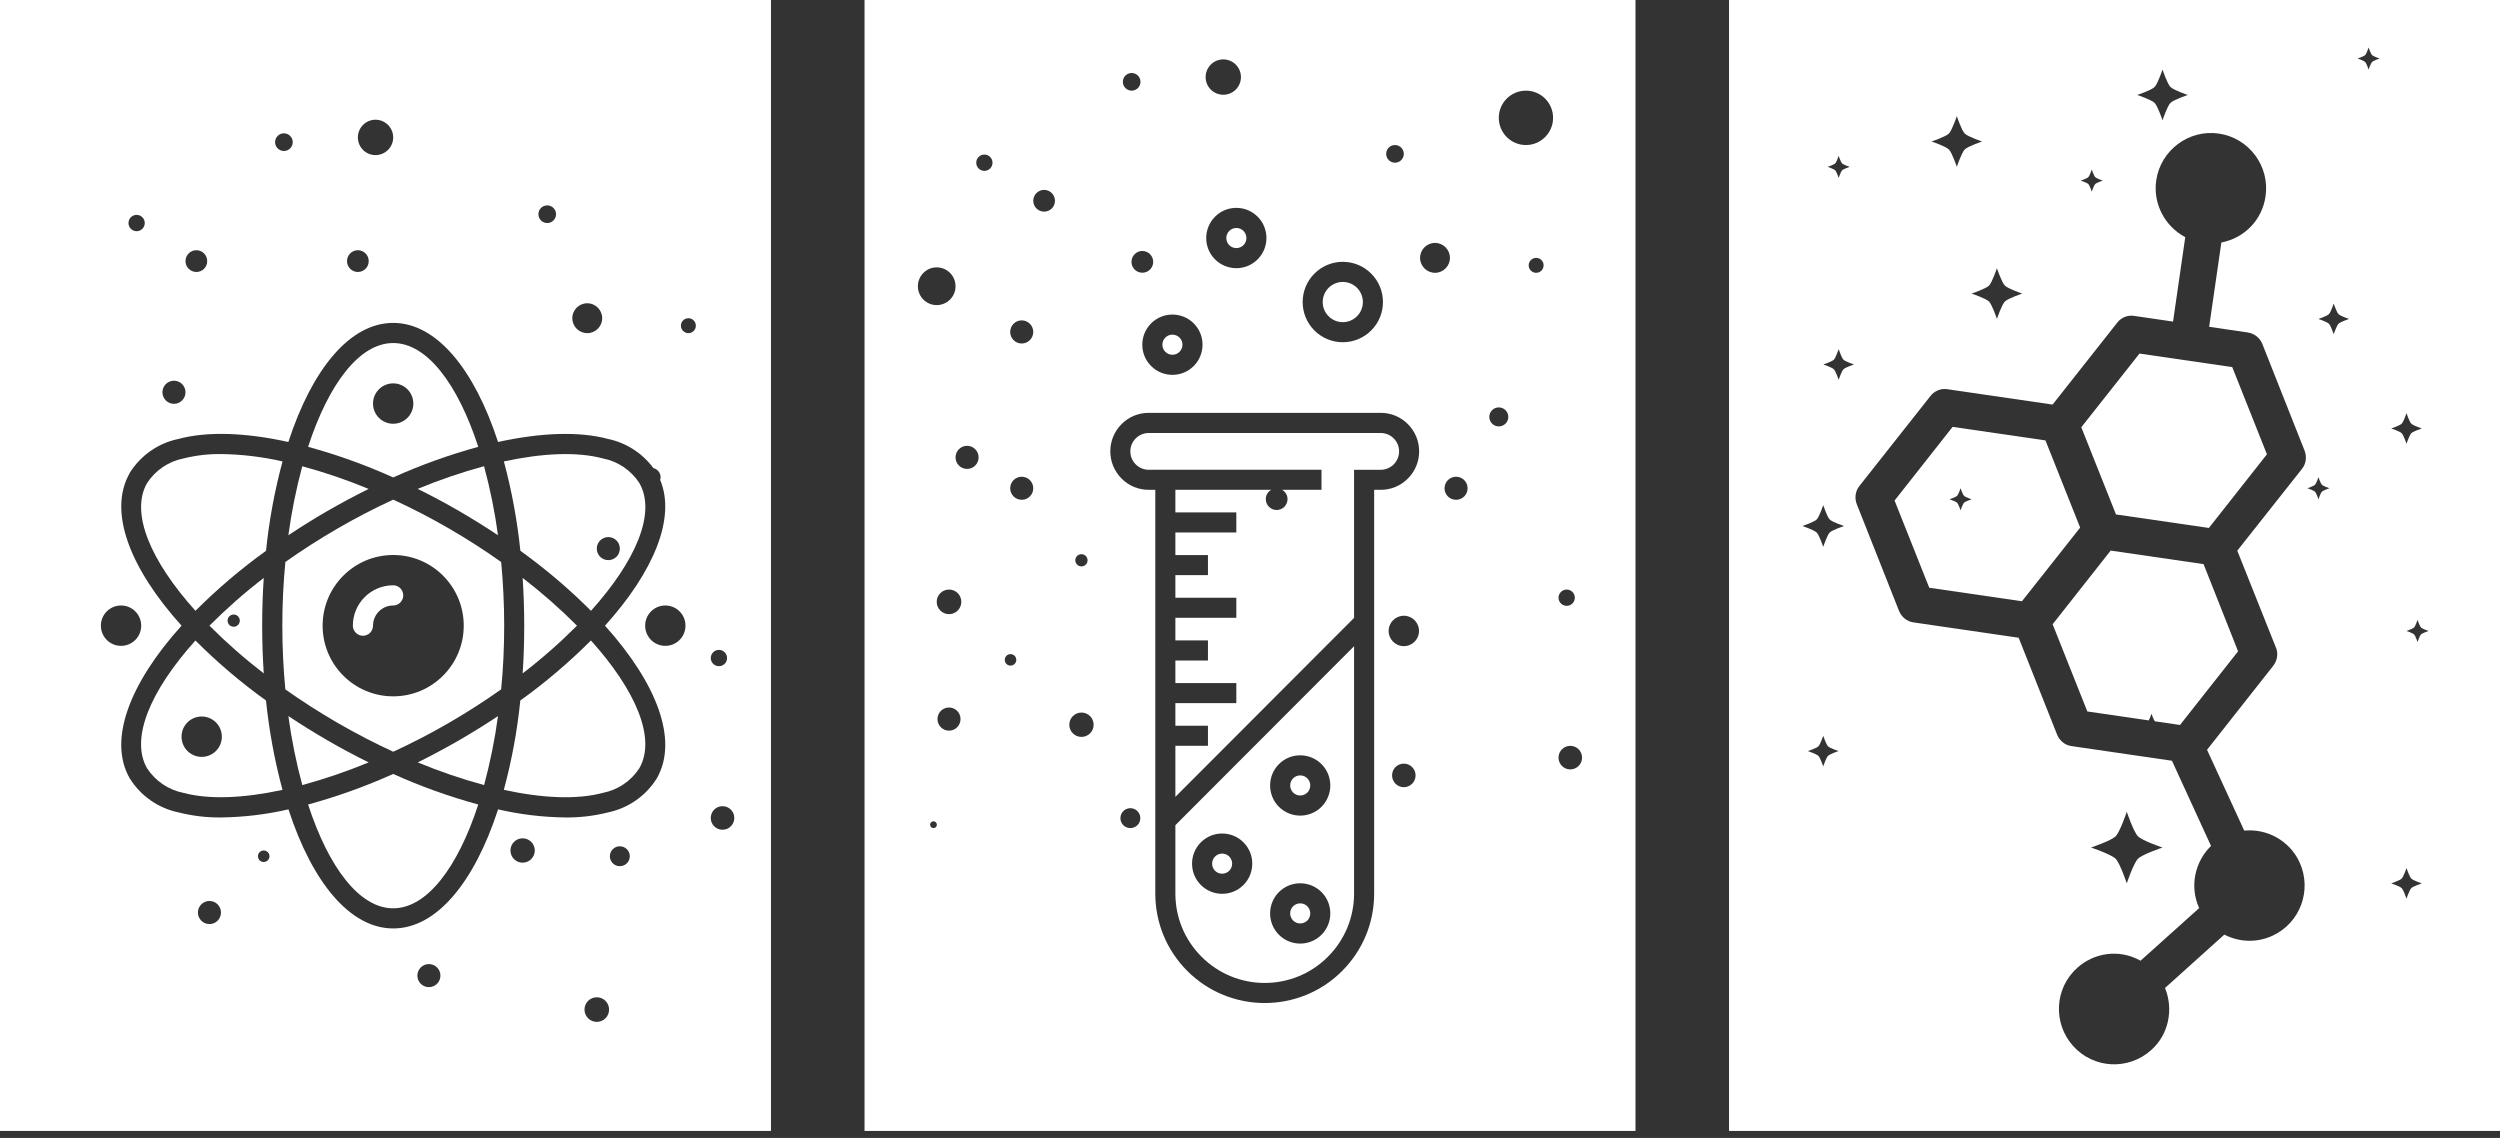 <svg xmlns="http://www.w3.org/2000/svg" width="145" height="66" viewBox="0 0 145 66" fill="none"><rect x="0" y="0" width="145" height="66" fill="#333333" stroke="none"/><g clip-path="url(#clip0_81_840)"><path d="M34.275 35.429C36.89 32.522 38.075 29.741 37.081 28.014C36.597 27.273 35.834 26.758 34.967 26.589C33.484 26.191 31.484 26.276 29.225 26.763C29.682 28.462 30.001 30.196 30.182 31.946C31.639 32.993 33.009 34.157 34.277 35.427L34.275 35.429ZM35.282 31.15C35.652 31.15 35.951 31.449 35.951 31.82C35.951 32.19 35.652 32.488 35.282 32.488C34.912 32.488 34.613 32.188 34.613 31.82C34.613 31.452 34.912 31.15 35.282 31.15Z" fill="white"></path><path d="M18.982 29.642C19.781 29.18 20.58 28.753 21.38 28.357C20.126 27.838 18.84 27.398 17.531 27.044C17.177 28.359 16.908 29.695 16.725 31.044C17.447 30.564 18.198 30.095 18.979 29.642H18.982Z" fill="white"></path><path d="M24.23 28.357C25.034 28.753 25.833 29.18 26.63 29.642C27.411 30.098 28.163 30.564 28.884 31.044C28.702 29.693 28.43 28.355 28.074 27.04C26.765 27.396 25.481 27.835 24.227 28.355H24.23V28.357Z" fill="white"></path><path d="M21.051 36.874C21.373 36.874 21.635 36.611 21.635 36.289C21.635 35.642 22.158 35.118 22.805 35.118C23.127 35.118 23.389 34.855 23.389 34.532C23.389 34.21 23.127 33.947 22.805 33.947C21.514 33.947 20.466 34.994 20.466 36.289C20.466 36.611 20.729 36.874 21.051 36.874Z" fill="white"></path><path d="M0 65.595H44.716V0H0V65.595ZM12.148 53.596C11.78 53.596 11.479 53.297 11.479 52.926C11.479 52.556 11.78 52.256 12.148 52.256C12.516 52.256 12.817 52.556 12.817 52.926C12.817 53.297 12.518 53.596 12.148 53.596ZM15.295 49.996C15.11 49.996 14.962 49.848 14.962 49.662C14.962 49.477 15.11 49.328 15.295 49.328C15.48 49.328 15.631 49.477 15.631 49.662C15.631 49.848 15.48 49.996 15.295 49.996ZM24.876 57.254C24.506 57.254 24.207 56.954 24.207 56.586C24.207 56.218 24.506 55.916 24.876 55.916C25.246 55.916 25.545 56.215 25.545 56.586C25.545 56.956 25.244 57.254 24.876 57.254ZM30.312 50.035C29.924 50.035 29.606 49.72 29.606 49.328C29.606 48.937 29.924 48.622 30.312 48.622C30.7 48.622 31.018 48.937 31.018 49.328C31.018 49.72 30.7 50.035 30.312 50.035ZM34.615 59.269C34.22 59.269 33.9 58.949 33.9 58.555C33.9 58.162 34.22 57.842 34.615 57.842C35.01 57.842 35.327 58.162 35.327 58.555C35.327 58.949 35.008 59.269 34.615 59.269ZM35.949 50.239C35.631 50.239 35.373 49.983 35.373 49.662C35.373 49.342 35.631 49.084 35.949 49.084C36.266 49.084 36.529 49.342 36.529 49.662C36.529 49.983 36.268 50.239 35.949 50.239ZM41.697 37.693C41.958 37.693 42.17 37.904 42.17 38.167C42.17 38.43 41.958 38.638 41.697 38.638C41.437 38.638 41.224 38.425 41.224 38.167C41.224 37.908 41.437 37.693 41.697 37.693ZM41.905 46.758C42.284 46.758 42.59 47.064 42.59 47.442C42.59 47.819 42.284 48.125 41.905 48.125C41.526 48.125 41.224 47.819 41.224 47.442C41.224 47.064 41.53 46.758 41.905 46.758ZM39.927 18.456C40.165 18.456 40.359 18.648 40.359 18.89C40.359 19.133 40.165 19.323 39.927 19.323C39.69 19.323 39.493 19.128 39.493 18.89C39.493 18.652 39.687 18.456 39.927 18.456ZM39.758 36.289C39.758 36.936 39.235 37.46 38.589 37.46C37.942 37.46 37.419 36.936 37.419 36.289C37.419 35.642 37.942 35.118 38.589 35.118C39.235 35.118 39.758 35.642 39.758 36.289ZM34.062 17.589C34.539 17.589 34.928 17.978 34.928 18.456C34.928 18.934 34.539 19.323 34.062 19.323C33.585 19.323 33.194 18.934 33.194 18.456C33.194 17.978 33.582 17.589 34.062 17.589ZM31.739 11.912C32.02 11.912 32.251 12.141 32.251 12.424C32.251 12.708 32.02 12.937 31.739 12.937C31.458 12.937 31.228 12.708 31.228 12.424C31.228 12.141 31.456 11.912 31.739 11.912ZM21.779 6.944C22.346 6.944 22.805 7.404 22.805 7.971C22.805 8.538 22.346 8.996 21.779 8.996C21.213 8.996 20.756 8.536 20.756 7.971C20.756 7.406 21.215 6.944 21.779 6.944ZM20.756 14.512C21.103 14.512 21.386 14.796 21.386 15.146C21.386 15.496 21.103 15.775 20.756 15.775C20.409 15.775 20.126 15.494 20.126 15.146C20.126 14.798 20.409 14.512 20.756 14.512ZM16.467 7.733C16.748 7.733 16.979 7.962 16.979 8.245C16.979 8.529 16.748 8.758 16.467 8.758C16.186 8.758 15.955 8.529 15.955 8.245C15.955 7.962 16.184 7.733 16.467 7.733ZM11.39 14.512C11.737 14.512 12.018 14.796 12.018 15.146C12.018 15.496 11.737 15.775 11.39 15.775C11.043 15.775 10.759 15.494 10.759 15.146C10.759 14.798 11.04 14.512 11.39 14.512ZM10.09 22.081C10.458 22.081 10.759 22.383 10.759 22.751C10.759 23.119 10.458 23.423 10.09 23.423C9.723 23.423 9.421 23.122 9.421 22.751C9.421 22.381 9.72 22.081 10.09 22.081ZM7.925 12.463C8.185 12.463 8.396 12.676 8.396 12.937C8.396 13.197 8.185 13.41 7.925 13.41C7.665 13.41 7.452 13.2 7.452 12.937C7.452 12.674 7.662 12.463 7.925 12.463ZM7.521 27.431C8.156 26.415 9.174 25.704 10.346 25.459C12.032 25.006 14.247 25.088 16.725 25.635C18.1 21.413 20.29 18.728 22.805 18.728C25.319 18.728 27.509 21.413 28.887 25.635C31.367 25.091 33.582 25.006 35.268 25.459C36.325 25.681 37.257 26.285 37.894 27.147C38.134 27.206 38.315 27.422 38.315 27.68C38.315 27.733 38.306 27.783 38.289 27.833C39.21 30.031 37.933 33.135 35.09 36.291C38.109 39.644 39.365 42.938 38.093 45.148C37.458 46.163 36.44 46.874 35.268 47.119C34.455 47.325 33.617 47.423 32.779 47.412C31.47 47.396 30.163 47.238 28.889 46.943C27.514 51.167 25.324 53.85 22.809 53.85C20.295 53.85 18.104 51.165 16.73 46.943C15.453 47.238 14.149 47.394 12.84 47.412C12.002 47.423 11.164 47.325 10.351 47.119C9.179 46.874 8.158 46.161 7.525 45.145C6.253 42.936 7.509 39.64 10.529 36.289C7.509 32.938 6.253 29.642 7.528 27.431H7.521ZM7.021 35.118C7.667 35.118 8.19 35.642 8.19 36.289C8.19 36.936 7.667 37.46 7.021 37.46C6.374 37.46 5.851 36.936 5.851 36.289C5.851 35.642 6.374 35.118 7.021 35.118Z" fill="white"></path><path d="M15.43 31.946C15.608 30.196 15.928 28.462 16.387 26.763C15.217 26.495 14.021 26.351 12.822 26.335C12.089 26.326 11.358 26.411 10.648 26.589C9.78 26.758 9.017 27.273 8.533 28.014C7.539 29.738 8.724 32.524 11.337 35.427C12.605 34.157 13.973 32.993 15.43 31.946Z" fill="white"></path><path d="M16.549 39.983C17.499 40.655 18.506 41.305 19.568 41.92C20.644 42.542 21.727 43.103 22.807 43.601C23.887 43.103 24.972 42.542 26.046 41.92C27.108 41.305 28.115 40.655 29.067 39.983C29.184 38.791 29.243 37.556 29.243 36.289C29.243 35.022 29.181 33.787 29.067 32.595C28.117 31.923 27.11 31.273 26.048 30.658C24.974 30.036 23.887 29.475 22.807 28.979C21.724 29.478 20.64 30.038 19.571 30.658C18.509 31.273 17.501 31.923 16.551 32.595C16.437 33.787 16.375 35.022 16.375 36.289C16.375 37.556 16.437 38.791 16.549 39.983ZM22.805 32.19C25.066 32.19 26.897 34.025 26.897 36.289C26.897 38.553 25.066 40.388 22.805 40.388C20.544 40.388 18.712 38.553 18.712 36.289C18.712 34.025 20.544 32.19 22.805 32.19Z" fill="white"></path><path d="M27.74 25.916C26.55 22.266 24.762 19.896 22.805 19.896C20.848 19.896 19.059 22.266 17.869 25.916C19.559 26.378 21.208 26.971 22.805 27.691C24.401 26.971 26.052 26.378 27.74 25.916ZM21.635 23.407C21.635 22.76 22.158 22.236 22.805 22.236C23.451 22.236 23.974 22.76 23.974 23.407C23.974 24.055 23.451 24.578 22.805 24.578C22.158 24.578 21.635 24.055 21.635 23.407Z" fill="white"></path><path d="M12.148 36.289C13.135 37.279 14.188 38.203 15.298 39.057C15.238 38.158 15.206 37.236 15.206 36.289C15.206 35.342 15.236 34.42 15.298 33.522C14.188 34.372 13.137 35.299 12.148 36.289ZM13.555 36.351C13.358 36.351 13.199 36.193 13.199 35.996C13.199 35.8 13.358 35.642 13.555 35.642C13.751 35.642 13.909 35.802 13.909 35.996C13.909 36.191 13.749 36.351 13.555 36.351Z" fill="white"></path><path d="M33.464 36.289C32.475 35.296 31.422 34.372 30.312 33.519H30.314C30.373 34.42 30.405 35.342 30.405 36.289C30.405 37.236 30.376 38.157 30.314 39.056C31.424 38.206 32.475 37.279 33.464 36.289Z" fill="white"></path><path d="M11.337 37.147C8.722 40.054 7.537 42.835 8.53 44.562C9.015 45.303 9.777 45.818 10.645 45.987C12.127 46.385 14.128 46.3 16.385 45.813C15.928 44.114 15.608 42.38 15.428 40.63C13.971 39.583 12.602 38.419 11.335 37.149L11.337 37.147ZM11.698 43.899C11.052 43.899 10.529 43.375 10.529 42.728C10.529 42.081 11.052 41.557 11.698 41.557C12.345 41.557 12.867 42.081 12.867 42.728C12.867 43.375 12.345 43.899 11.698 43.899Z" fill="white"></path><path d="M18.979 42.933C18.198 42.478 17.447 42.012 16.725 41.531C16.908 42.881 17.177 44.219 17.534 45.534C18.842 45.177 20.128 44.738 21.382 44.219C20.58 43.825 19.779 43.395 18.979 42.933Z" fill="white"></path><path d="M17.869 46.662C19.059 50.312 20.848 52.682 22.805 52.682C24.762 52.682 26.55 50.312 27.74 46.662C26.052 46.202 24.401 45.61 22.805 44.889C21.208 45.607 19.557 46.2 17.869 46.662Z" fill="white"></path><path d="M30.179 40.628C30.001 42.378 29.681 44.112 29.222 45.811C31.481 46.303 33.482 46.385 34.964 45.987C35.832 45.818 36.595 45.303 37.079 44.562C38.072 42.838 36.887 40.052 34.274 37.147C33.007 38.416 31.637 39.583 30.179 40.628Z" fill="white"></path><path d="M24.23 44.219C25.484 44.74 26.77 45.179 28.078 45.534C28.432 44.219 28.702 42.883 28.884 41.534C28.163 42.014 27.411 42.481 26.63 42.934C25.831 43.393 25.029 43.821 24.23 44.219Z" fill="white"></path><path d="M124.091 20.507L120.715 24.78L122.727 29.837L128.115 30.621L131.482 26.349L129.47 21.292C129.47 21.292 124.399 20.551 124.093 20.507H124.091Z" fill="white"></path><path d="M118.639 25.544L113.251 24.759L109.885 29.032L111.897 34.089L117.273 34.873L120.649 30.601L118.637 25.544H118.639ZM113.914 29.16C113.834 29.24 113.713 29.599 113.713 29.599C113.713 29.599 113.592 29.24 113.512 29.16C113.434 29.08 113.071 28.959 113.071 28.959C113.071 28.959 113.434 28.837 113.512 28.757C113.592 28.677 113.713 28.318 113.713 28.318C113.713 28.318 113.834 28.677 113.914 28.757C113.994 28.837 114.352 28.959 114.352 28.959C114.352 28.959 113.994 29.08 113.914 29.16Z" fill="white"></path><path d="M100.284 0V65.595H145V0H100.284ZM139.299 24.572C139.411 24.462 139.576 23.963 139.576 23.963C139.576 23.963 139.745 24.462 139.854 24.572C139.966 24.684 140.462 24.851 140.462 24.851C140.462 24.851 139.966 25.018 139.854 25.127C139.745 25.239 139.576 25.738 139.576 25.738C139.576 25.738 139.411 25.239 139.299 25.127C139.19 25.018 138.692 24.851 138.692 24.851C138.692 24.851 139.19 24.684 139.299 24.572ZM124.966 5.046C125.148 4.863 125.427 4.035 125.427 4.035C125.427 4.035 125.701 4.863 125.888 5.046C126.069 5.231 126.896 5.508 126.896 5.508C126.896 5.508 126.069 5.784 125.888 5.967C125.701 6.15 125.427 6.978 125.427 6.978C125.427 6.978 125.148 6.15 124.966 5.967C124.783 5.784 123.959 5.508 123.959 5.508C123.959 5.508 124.783 5.231 124.966 5.046ZM121.122 10.274C121.202 10.194 121.323 9.835 121.323 9.835C121.323 9.835 121.444 10.194 121.524 10.274C121.604 10.354 121.96 10.476 121.96 10.476C121.96 10.476 121.604 10.594 121.524 10.675C121.444 10.755 121.323 11.114 121.323 11.114C121.323 11.114 121.202 10.755 121.122 10.675C121.042 10.594 120.683 10.476 120.683 10.476C120.683 10.476 121.042 10.354 121.122 10.274ZM115.821 15.555C115.821 15.555 116.1 16.383 116.285 16.566C116.465 16.749 117.29 17.028 117.29 17.028C117.29 17.028 116.465 17.305 116.285 17.488C116.1 17.671 115.821 18.499 115.821 18.499C115.821 18.499 115.545 17.671 115.362 17.488C115.177 17.305 114.352 17.028 114.352 17.028C114.352 17.028 115.177 16.749 115.362 16.566C115.545 16.383 115.821 15.555 115.821 15.555ZM113.035 7.747C113.22 7.562 113.496 6.736 113.496 6.736C113.496 6.736 113.772 7.562 113.955 7.747C114.14 7.93 114.965 8.207 114.965 8.207C114.965 8.207 114.14 8.483 113.955 8.669C113.772 8.852 113.496 9.677 113.496 9.677C113.496 9.677 113.22 8.852 113.035 8.669C112.852 8.483 112.027 8.207 112.027 8.207C112.027 8.207 112.852 7.93 113.035 7.747ZM106.443 9.478C106.521 9.398 106.642 9.039 106.642 9.039C106.642 9.039 106.763 9.398 106.843 9.478C106.921 9.558 107.282 9.677 107.282 9.677C107.282 9.677 106.921 9.798 106.843 9.879C106.763 9.959 106.642 10.318 106.642 10.318C106.642 10.318 106.521 9.959 106.443 9.879C106.361 9.798 106.005 9.677 106.005 9.677C106.005 9.677 106.361 9.558 106.443 9.478ZM106.025 43.842C105.913 43.953 105.747 44.452 105.747 44.452C105.747 44.452 105.578 43.953 105.468 43.842C105.356 43.732 104.858 43.562 104.858 43.562C104.858 43.562 105.356 43.395 105.468 43.286C105.578 43.174 105.747 42.675 105.747 42.675C105.747 42.675 105.913 43.174 106.025 43.286C106.133 43.395 106.633 43.562 106.633 43.562C106.633 43.562 106.133 43.732 106.025 43.842ZM106.124 30.887C105.973 31.038 105.747 31.717 105.747 31.717C105.747 31.717 105.518 31.038 105.368 30.887C105.217 30.736 104.539 30.509 104.539 30.509C104.539 30.509 105.217 30.28 105.368 30.13C105.518 29.979 105.747 29.299 105.747 29.299C105.747 29.299 105.973 29.979 106.124 30.13C106.272 30.28 106.953 30.509 106.953 30.509C106.953 30.509 106.272 30.736 106.124 30.887ZM106.921 21.418C106.811 21.53 106.642 22.028 106.642 22.028C106.642 22.028 106.475 21.53 106.363 21.418C106.254 21.308 105.756 21.139 105.756 21.139C105.756 21.139 106.254 20.971 106.363 20.862C106.473 20.752 106.642 20.251 106.642 20.251C106.642 20.251 106.811 20.75 106.921 20.862C107.033 20.971 107.53 21.139 107.53 21.139C107.53 21.139 107.033 21.308 106.921 21.418ZM132.009 37.563C132.146 37.913 132.082 38.316 131.849 38.613L128.008 43.489L130.166 48.176C131.479 48.048 132.79 48.748 133.373 50.01C134.113 51.623 133.416 53.53 131.806 54.271C130.938 54.674 129.922 54.674 129.011 54.207L125.571 57.302C126.069 58.521 125.804 59.985 124.767 60.906C123.445 62.093 121.421 61.988 120.236 60.662C119.062 59.346 119.156 57.322 120.48 56.135C121.433 55.278 122.883 55.012 124.153 55.721L127.551 52.668C126.98 51.408 127.307 49.976 128.239 49.063L125.973 44.123L120.151 43.274C119.77 43.222 119.464 42.968 119.315 42.618L117.082 36.989L110.984 36.099C110.602 36.047 110.296 35.793 110.148 35.443L107.693 29.242C107.556 28.892 107.608 28.49 107.841 28.192L111.968 22.966C112.201 22.669 112.582 22.511 112.952 22.575L119.05 23.465L122.807 18.705C123.04 18.408 123.41 18.259 123.792 18.323L126.037 18.652L126.745 13.755C125.58 13.14 124.861 11.836 125.062 10.46C125.315 8.71 126.957 7.491 128.693 7.747C130.44 8.001 131.658 9.634 131.402 11.383C131.212 12.731 130.205 13.801 128.839 14.066L128.131 18.954L130.376 19.284C130.758 19.348 131.064 19.59 131.212 19.94L133.667 26.141C133.804 26.491 133.752 26.893 133.519 27.191L129.762 31.939L132.007 37.568L132.009 37.563ZM121.28 49.157C121.28 49.157 122.444 48.766 122.705 48.507C122.963 48.247 123.353 47.083 123.353 47.083C123.353 47.083 123.744 48.247 124.004 48.507C124.262 48.766 125.427 49.157 125.427 49.157C125.427 49.157 124.262 49.548 124.004 49.806C123.744 50.067 123.353 51.234 123.353 51.234C123.353 51.234 122.963 50.067 122.705 49.806C122.444 49.548 121.28 49.157 121.28 49.157ZM134.672 28.519C134.59 28.597 134.471 28.959 134.471 28.959C134.471 28.959 134.35 28.597 134.268 28.519C134.19 28.439 133.83 28.318 133.83 28.318C133.83 28.318 134.19 28.197 134.268 28.117C134.35 28.037 134.471 27.678 134.471 27.678C134.471 27.678 134.59 28.037 134.672 28.117C134.75 28.197 135.109 28.318 135.109 28.318C135.109 28.318 134.75 28.439 134.672 28.519ZM135.634 18.778C135.524 18.888 135.355 19.387 135.355 19.387C135.355 19.387 135.188 18.888 135.077 18.778C134.969 18.666 134.471 18.499 134.471 18.499C134.471 18.499 134.969 18.332 135.077 18.22C135.188 18.108 135.355 17.609 135.355 17.609C135.355 17.609 135.524 18.108 135.634 18.22C135.746 18.332 136.244 18.499 136.244 18.499C136.244 18.499 135.746 18.666 135.634 18.778ZM137.58 3.596C137.5 3.676 137.379 4.035 137.379 4.035C137.379 4.035 137.26 3.676 137.178 3.596C137.1 3.515 136.742 3.394 136.742 3.394C136.742 3.394 137.1 3.275 137.178 3.195C137.26 3.115 137.379 2.756 137.379 2.756C137.379 2.756 137.5 3.115 137.58 3.195C137.66 3.275 138.018 3.394 138.018 3.394C138.018 3.394 137.66 3.515 137.58 3.596ZM139.854 51.513C139.745 51.625 139.576 52.123 139.576 52.123C139.576 52.123 139.411 51.625 139.299 51.513C139.19 51.403 138.692 51.236 138.692 51.236C138.692 51.236 139.19 51.067 139.299 50.957C139.411 50.845 139.576 50.346 139.576 50.346C139.576 50.346 139.745 50.845 139.854 50.957C139.966 51.067 140.462 51.236 140.462 51.236C140.462 51.236 139.966 51.403 139.854 51.513ZM140.419 36.797C140.339 36.877 140.218 37.236 140.218 37.236C140.218 37.236 140.097 36.877 140.017 36.797C139.937 36.717 139.576 36.596 139.576 36.596C139.576 36.596 139.937 36.474 140.017 36.394C140.097 36.314 140.218 35.955 140.218 35.955C140.218 35.955 140.339 36.314 140.419 36.394C140.499 36.474 140.855 36.596 140.855 36.596C140.855 36.596 140.499 36.717 140.419 36.797Z" fill="white"></path><path d="M122.419 31.934L119.053 36.207L121.065 41.264L124.623 41.783C124.699 41.657 124.788 41.396 124.788 41.396C124.788 41.396 124.906 41.755 124.989 41.836C124.989 41.836 124.989 41.836 124.991 41.836L126.441 42.048L129.808 37.776L127.807 32.719L122.419 31.934Z" fill="white"></path><path d="M75.825 53.391C76.051 53.164 76.051 52.794 75.825 52.565C75.599 52.338 75.229 52.338 75.001 52.565C74.772 52.791 74.775 53.162 75.001 53.391C75.227 53.617 75.597 53.617 75.825 53.391Z" fill="white"></path><path d="M71.296 50.504C71.522 50.278 71.522 49.907 71.296 49.679C71.07 49.452 70.7 49.452 70.472 49.679C70.246 49.905 70.246 50.276 70.472 50.504C70.698 50.733 71.068 50.731 71.296 50.504Z" fill="white"></path><path d="M68.001 20.576C68.322 20.576 68.583 20.314 68.583 19.992C68.583 19.67 68.322 19.409 68.001 19.409C67.679 19.409 67.418 19.67 67.418 19.992C67.418 20.314 67.679 20.576 68.001 20.576Z" fill="white"></path><path d="M75.825 45.969C76.052 45.742 76.052 45.372 75.825 45.143C75.599 44.916 75.229 44.916 75.001 45.143C74.775 45.369 74.775 45.74 75.001 45.969C75.227 46.195 75.597 46.195 75.825 45.969Z" fill="white"></path><path d="M68.172 51.824C68.172 53.21 68.711 54.513 69.691 55.492C71.712 57.517 74.999 57.517 77.018 55.492C77.995 54.513 78.536 53.207 78.536 51.824V37.48L68.172 47.86V51.826V51.824ZM74.177 44.319C74.857 43.638 75.965 43.638 76.648 44.319C77.328 45.001 77.328 46.11 76.648 46.794C75.967 47.476 74.859 47.476 74.177 46.794C73.496 46.112 73.496 45.003 74.177 44.319ZM74.177 51.741C74.857 51.06 75.965 51.06 76.648 51.741C77.328 52.423 77.328 53.532 76.648 54.216C75.967 54.898 74.859 54.898 74.177 54.216C73.496 53.535 73.496 52.425 74.177 51.741ZM69.65 48.855C70.33 48.173 71.438 48.173 72.121 48.855C72.802 49.536 72.802 50.646 72.121 51.33C71.44 52.011 70.333 52.011 69.65 51.33C68.969 50.648 68.969 49.539 69.65 48.855Z" fill="white"></path><path d="M50.143 65.595H94.859V0H50.143V65.595ZM54.142 48.029C54.035 48.029 53.946 47.94 53.946 47.833C53.946 47.725 54.035 47.634 54.142 47.634C54.249 47.634 54.338 47.723 54.338 47.833C54.338 47.943 54.252 48.029 54.142 48.029ZM55.044 42.378C54.674 42.378 54.373 42.076 54.373 41.705C54.373 41.335 54.674 41.035 55.044 41.035C55.414 41.035 55.711 41.335 55.711 41.705C55.711 42.076 55.412 42.378 55.044 42.378ZM55.044 35.621C54.649 35.621 54.329 35.301 54.329 34.908C54.329 34.514 54.649 34.194 55.044 34.194C55.439 34.194 55.757 34.514 55.757 34.908C55.757 35.301 55.437 35.621 55.044 35.621ZM65.559 48.029C65.242 48.029 64.984 47.773 64.984 47.453C64.984 47.133 65.242 46.874 65.559 46.874C65.877 46.874 66.139 47.133 66.139 47.453C66.139 47.773 65.879 48.029 65.559 48.029ZM81.421 45.657C81.044 45.657 80.74 45.351 80.74 44.974C80.74 44.596 81.044 44.29 81.421 44.29C81.798 44.29 82.104 44.596 82.104 44.974C82.104 45.351 81.798 45.657 81.421 45.657ZM81.423 37.476C80.937 37.476 80.541 37.083 80.541 36.596C80.541 36.108 80.937 35.713 81.423 35.713C81.909 35.713 82.302 36.106 82.302 36.596C82.302 37.085 81.909 37.476 81.423 37.476ZM89.097 15.823C88.857 15.823 88.663 15.629 88.663 15.391C88.663 15.153 88.857 14.956 89.097 14.956C89.337 14.956 89.529 15.148 89.529 15.391C89.529 15.633 89.335 15.823 89.097 15.823ZM90.867 34.194C91.127 34.194 91.34 34.404 91.34 34.667C91.34 34.931 91.127 35.139 90.867 35.139C90.607 35.139 90.394 34.926 90.394 34.667C90.394 34.409 90.607 34.194 90.867 34.194ZM91.075 43.258C91.454 43.258 91.76 43.565 91.76 43.942C91.76 44.319 91.454 44.626 91.075 44.626C90.696 44.626 90.394 44.319 90.394 43.942C90.394 43.565 90.7 43.258 91.075 43.258ZM88.505 5.258C89.376 5.258 90.079 5.965 90.079 6.834C90.079 7.703 89.376 8.412 88.505 8.412C87.635 8.412 86.93 7.708 86.93 6.834C86.93 5.96 87.635 5.258 88.505 5.258ZM86.93 23.629C87.233 23.629 87.482 23.876 87.482 24.18C87.482 24.485 87.233 24.732 86.93 24.732C86.626 24.732 86.379 24.485 86.379 24.18C86.379 23.876 86.626 23.629 86.93 23.629ZM85.121 28.32C85.121 28.689 84.822 28.988 84.451 28.988C84.082 28.988 83.782 28.689 83.782 28.32C83.782 27.952 84.082 27.65 84.451 27.65C84.822 27.65 85.121 27.95 85.121 28.32ZM83.232 14.089C83.709 14.089 84.097 14.478 84.097 14.956C84.097 15.434 83.709 15.823 83.232 15.823C82.755 15.823 82.364 15.434 82.364 14.956C82.364 14.478 82.752 14.089 83.232 14.089ZM80.909 8.412C81.19 8.412 81.421 8.641 81.421 8.925C81.421 9.208 81.19 9.437 80.909 9.437C80.628 9.437 80.398 9.208 80.398 8.925C80.398 8.641 80.626 8.412 80.909 8.412ZM76.236 15.869C77.145 14.958 78.621 14.958 79.53 15.869C80.439 16.779 80.439 18.257 79.53 19.167C78.621 20.077 77.145 20.077 76.236 19.167C75.327 18.257 75.327 16.779 76.236 15.869ZM72.943 15.043C72.262 15.725 71.155 15.725 70.472 15.043C69.789 14.361 69.791 13.252 70.472 12.568C71.152 11.884 72.26 11.887 72.943 12.568C73.624 13.25 73.624 14.359 72.943 15.043ZM70.949 3.445C71.516 3.445 71.975 3.904 71.975 4.472C71.975 5.039 71.516 5.496 70.949 5.496C70.383 5.496 69.926 5.036 69.926 4.472C69.926 3.907 70.385 3.445 70.949 3.445ZM69.236 18.755C69.917 19.437 69.917 20.546 69.236 21.23C68.556 21.912 67.448 21.912 66.765 21.23C66.082 20.548 66.084 19.439 66.765 18.755C67.446 18.074 68.553 18.074 69.236 18.755ZM66.886 15.189C66.886 15.537 66.603 15.818 66.256 15.818C65.909 15.818 65.625 15.537 65.625 15.189C65.625 14.842 65.909 14.556 66.256 14.556C66.603 14.556 66.886 14.839 66.886 15.189ZM65.637 4.234C65.918 4.234 66.148 4.462 66.148 4.746C66.148 5.03 65.918 5.258 65.637 5.258C65.356 5.258 65.125 5.03 65.125 4.746C65.125 4.462 65.354 4.234 65.637 4.234ZM65.05 24.599C65.472 24.176 66.03 23.945 66.626 23.945H80.082C80.678 23.945 81.238 24.176 81.658 24.599C82.528 25.471 82.528 26.886 81.658 27.755C81.236 28.179 80.678 28.41 80.082 28.41H79.701V51.824C79.701 53.521 79.041 55.117 77.842 56.318C75.368 58.795 71.342 58.795 68.866 56.318C67.667 55.117 67.007 53.521 67.007 51.824V28.41H66.626C66.03 28.41 65.47 28.179 65.05 27.755C64.18 26.884 64.18 25.468 65.05 24.599ZM62.725 32.142C62.919 32.142 63.079 32.302 63.079 32.497C63.079 32.691 62.919 32.851 62.725 32.851C62.531 32.851 62.368 32.694 62.368 32.497C62.368 32.3 62.528 32.142 62.725 32.142ZM62.725 41.328C63.113 41.328 63.431 41.643 63.431 42.035C63.431 42.426 63.113 42.741 62.725 42.741C62.337 42.741 62.019 42.426 62.019 42.035C62.019 41.643 62.337 41.328 62.725 41.328ZM60.56 11.013C60.907 11.013 61.188 11.297 61.188 11.646C61.188 11.996 60.907 12.275 60.56 12.275C60.212 12.275 59.929 11.994 59.929 11.646C59.929 11.299 60.21 11.013 60.56 11.013ZM59.26 18.581C59.628 18.581 59.929 18.883 59.929 19.252C59.929 19.62 59.628 19.924 59.26 19.924C58.892 19.924 58.591 19.622 58.591 19.252C58.591 18.881 58.89 18.581 59.26 18.581ZM59.26 27.65C59.628 27.65 59.929 27.95 59.929 28.32C59.929 28.691 59.628 28.988 59.26 28.988C58.892 28.988 58.591 28.689 58.591 28.32C58.591 27.952 58.89 27.65 59.26 27.65ZM58.609 37.938C58.794 37.938 58.945 38.087 58.945 38.272C58.945 38.457 58.794 38.606 58.609 38.606C58.424 38.606 58.276 38.457 58.276 38.272C58.276 38.087 58.424 37.938 58.609 37.938ZM57.095 8.964C57.355 8.964 57.566 9.176 57.566 9.437C57.566 9.698 57.355 9.911 57.095 9.911C56.835 9.911 56.622 9.7 56.622 9.437C56.622 9.174 56.832 8.964 57.095 8.964ZM56.09 25.857C56.46 25.857 56.759 26.157 56.759 26.527C56.759 26.898 56.46 27.197 56.09 27.197C55.72 27.197 55.421 26.898 55.421 26.527C55.421 26.157 55.722 25.857 56.09 25.857ZM54.329 15.507C54.932 15.507 55.421 15.997 55.421 16.603C55.421 17.209 54.932 17.696 54.329 17.696C53.726 17.696 53.237 17.207 53.237 16.603C53.237 15.999 53.726 15.507 54.329 15.507Z" fill="white"></path><path d="M66.626 27.243H76.647V28.41H74.364C74.549 28.519 74.677 28.718 74.677 28.952C74.677 29.297 74.393 29.581 74.046 29.581C73.699 29.581 73.416 29.297 73.416 28.952C73.416 28.718 73.541 28.519 73.729 28.41H68.172V29.718H71.707V30.884H68.172V32.193H70.061V33.359H68.172V34.667H71.707V35.834H68.172V37.142H70.061V38.309H68.172V39.617H71.707V40.783H68.172V42.092H70.061V43.258H68.172V46.216L78.536 35.836V27.248H80.082C80.363 27.248 80.637 27.133 80.836 26.934C81.252 26.518 81.252 25.843 80.836 25.427C80.635 25.226 80.368 25.116 80.082 25.114H66.626C66.345 25.114 66.071 25.228 65.872 25.427C65.456 25.843 65.456 26.518 65.872 26.934C66.073 27.136 66.34 27.245 66.626 27.248V27.243Z" fill="white"></path><path d="M71.296 14.22C71.522 14.446 71.892 14.446 72.121 14.22C72.349 13.993 72.347 13.623 72.121 13.394C71.895 13.165 71.525 13.167 71.296 13.394C71.07 13.62 71.07 13.991 71.296 14.22Z" fill="white"></path><path d="M78.705 18.343C79.16 17.888 79.16 17.15 78.705 16.694C78.251 16.239 77.513 16.239 77.059 16.694C76.604 17.15 76.604 17.888 77.059 18.343C77.513 18.799 78.251 18.799 78.705 18.343Z" fill="white"></path></g><defs><clipPath id="clip0_81_840"><rect width="145" height="65.595" fill="white"></rect></clipPath></defs></svg>